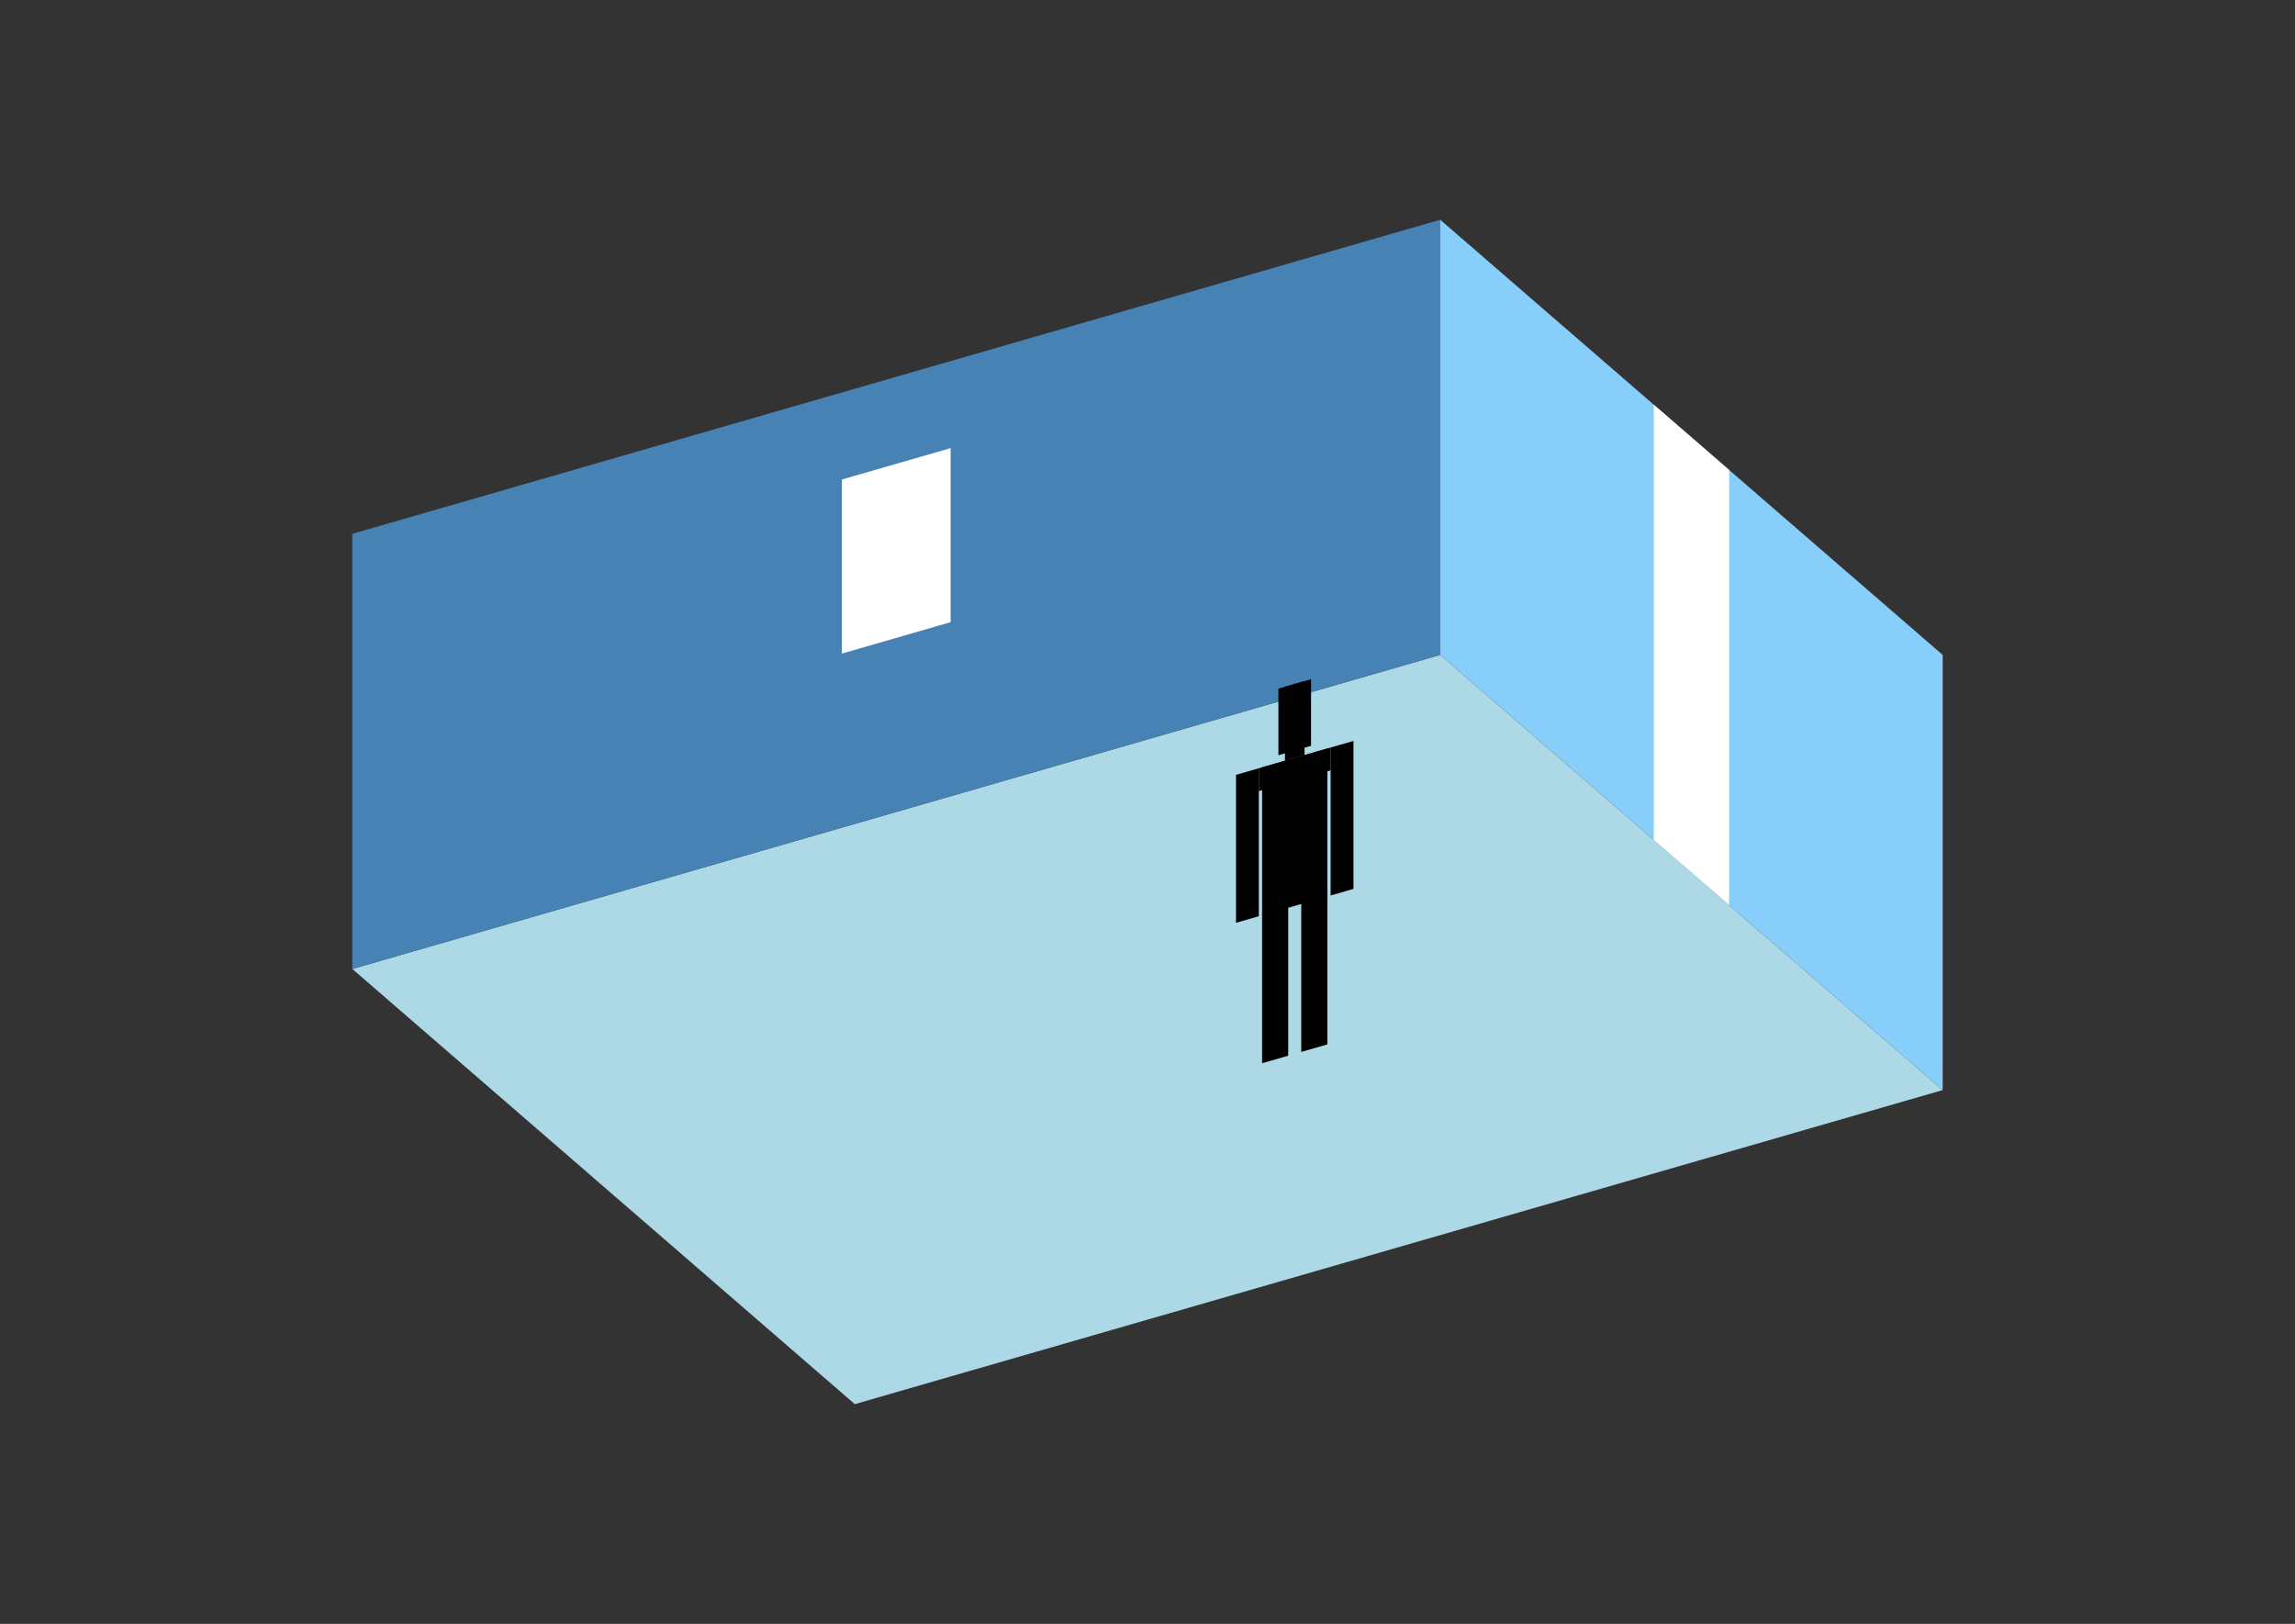 <?xml version="1.0" encoding="UTF-8"?>
<svg
  xmlns="http://www.w3.org/2000/svg"
  width="848"
  height="600"
  style="background-color:white"
>
  <rect width="100%" height="100%" fill="#333333" stroke="none"/>
  <polygon fill="lightblue" points="315.845,518.809 130.182,358.02 532.155,241.98 717.818,402.769" />
  <polygon fill="steelblue" points="130.182,358.02 130.182,197.231 532.155,81.191 532.155,241.98" />
  <polygon fill="lightskyblue" points="717.818,402.769 717.818,241.98 532.155,81.191 532.155,241.98" />
  <polygon fill="white" points="638.911,334.434 638.911,173.645 611.062,149.526 611.062,310.316" />
  <polygon fill="white" points="311.07,241.486 311.07,177.171 351.267,165.567 351.267,229.882" />
  <polygon fill="hsl(324.0,50.0%,52.578%)" points="466.345,392.848 466.345,337.633 475.992,334.848 475.992,390.063" />
  <polygon fill="hsl(324.0,50.0%,52.578%)" points="490.463,385.886 490.463,330.671 480.816,333.455 480.816,388.671" />
  <polygon fill="hsl(324.0,50.0%,52.578%)" points="456.698,340.965 456.698,286.296 465.139,283.859 465.139,338.528" />
  <polygon fill="hsl(324.0,50.0%,52.578%)" points="491.669,330.869 491.669,276.201 500.111,273.764 500.111,328.432" />
  <polygon fill="hsl(324.0,50.0%,52.578%)" points="465.139,292.301 465.139,283.859 491.669,276.201 491.669,284.642" />
  <polygon fill="hsl(324.0,50.0%,52.578%)" points="466.345,338.18 466.345,283.511 490.463,276.549 490.463,331.217" />
  <polygon fill="hsl(324.0,50.0%,52.578%)" points="472.374,279.037 472.374,254.436 484.434,250.955 484.434,275.556" />
  <polygon fill="hsl(324.0,50.0%,52.578%)" points="474.786,281.074 474.786,253.74 482.022,251.651 482.022,278.986" />
</svg>
